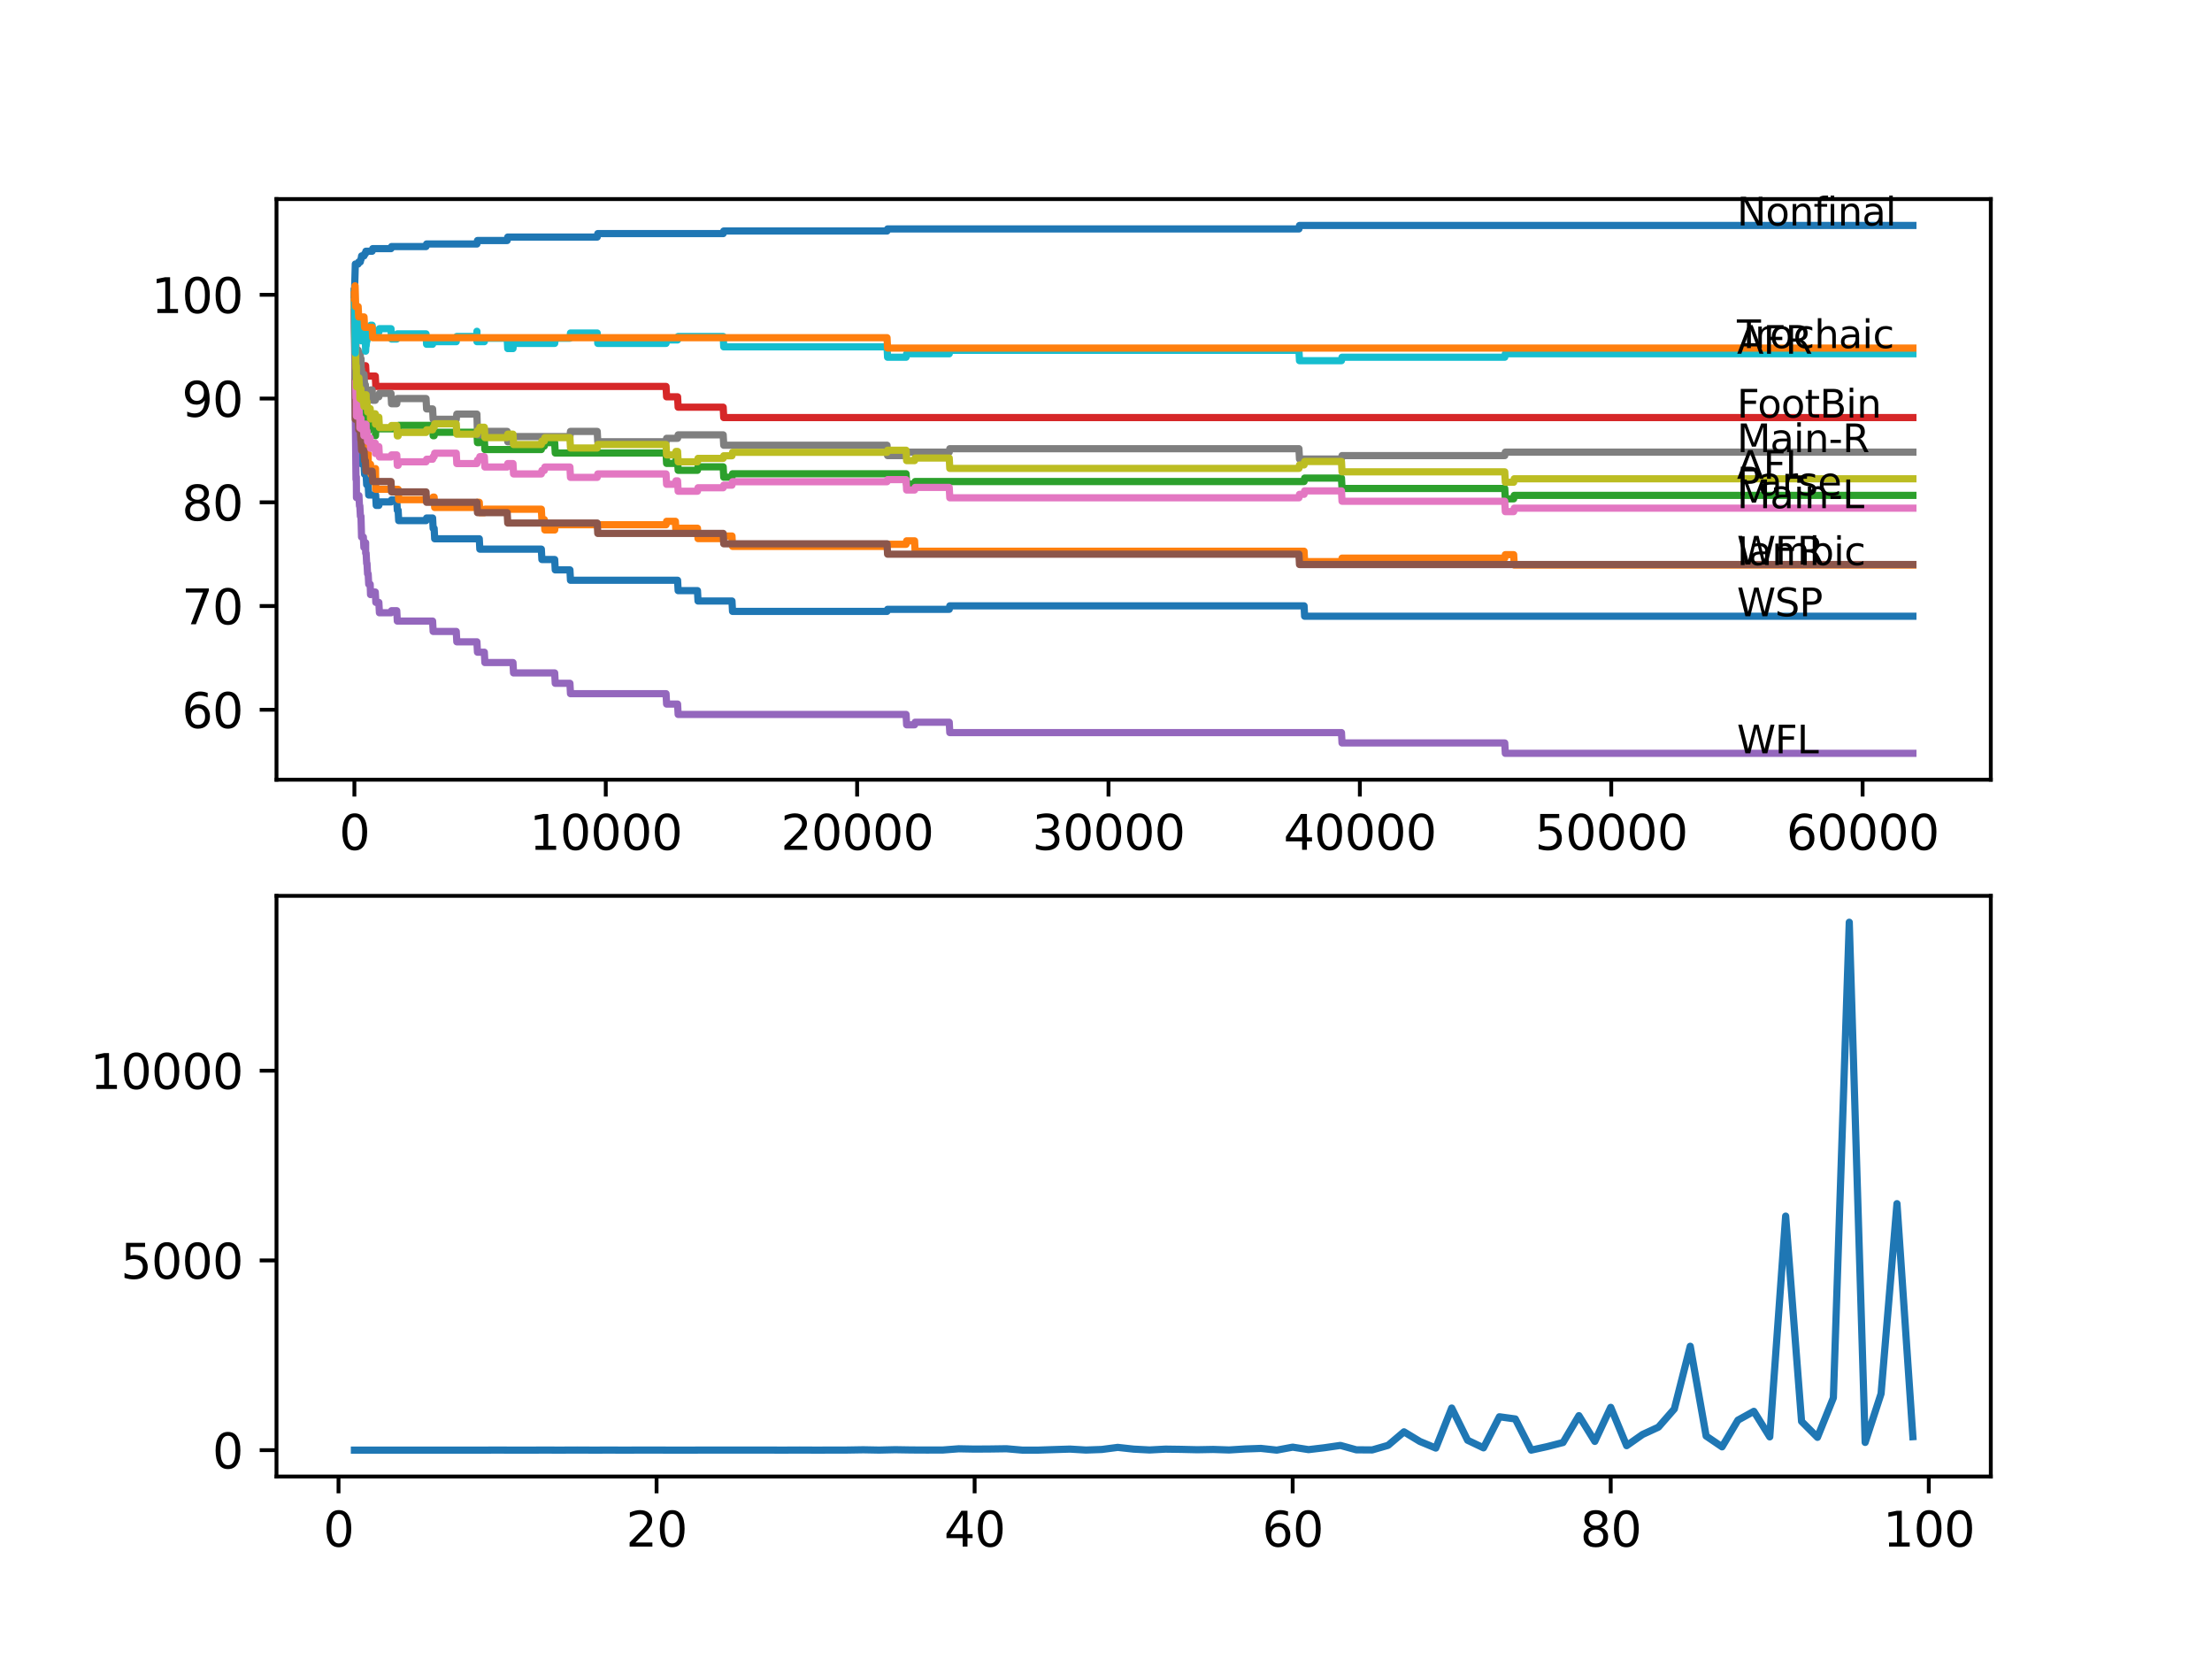 <?xml version="1.0" encoding="utf-8" standalone="no"?>
<!DOCTYPE svg PUBLIC "-//W3C//DTD SVG 1.1//EN"
  "http://www.w3.org/Graphics/SVG/1.1/DTD/svg11.dtd">
<svg xmlns:xlink="http://www.w3.org/1999/xlink" width="460.8pt" height="345.6pt" viewBox="0 0 460.8 345.6" xmlns="http://www.w3.org/2000/svg" version="1.1">
 <defs>
  <style type="text/css">*{stroke-linejoin: round; stroke-linecap: butt}</style>
 </defs>
 <g id="figure_1">
  <g id="patch_1">
   <path d="M 0 345.6 
L 460.8 345.6 
L 460.8 0 
L 0 0 
z
" style="fill: #ffffff"/>
  </g>
  <g id="axes_1">
   <g id="patch_2">
    <path d="M 57.6 162.432 
L 414.72 162.432 
L 414.72 41.472 
L 57.6 41.472 
z
" style="fill: #ffffff"/>
   </g>
   <g id="matplotlib.axis_1">
    <g id="xtick_1">
     <g id="line2d_1">
      <defs>
       <path id="m0e7d7bd97a" d="M 0 0 
L 0 3.5 
" style="stroke: #000000; stroke-width: 0.8"/>
      </defs>
      <g>
       <use xlink:href="#m0e7d7bd97a" x="73.827" y="162.432" style="stroke: #000000; stroke-width: 0.8"/>
      </g>
     </g>
     <g id="text_1">
      <!-- 0 -->
      <g transform="translate(70.646 177.03)scale(0.1 -0.1)">
       <defs>
        <path id="DejaVuSans-30" d="M 2034 4250 
Q 1547 4250 1301 3770 
Q 1056 3291 1056 2328 
Q 1056 1369 1301 889 
Q 1547 409 2034 409 
Q 2525 409 2770 889 
Q 3016 1369 3016 2328 
Q 3016 3291 2770 3770 
Q 2525 4250 2034 4250 
z
M 2034 4750 
Q 2819 4750 3233 4129 
Q 3647 3509 3647 2328 
Q 3647 1150 3233 529 
Q 2819 -91 2034 -91 
Q 1250 -91 836 529 
Q 422 1150 422 2328 
Q 422 3509 836 4129 
Q 1250 4750 2034 4750 
z
" transform="scale(0.016)"/>
       </defs>
       <use xlink:href="#DejaVuSans-30"/>
      </g>
     </g>
    </g>
    <g id="xtick_2">
     <g id="line2d_2">
      <g>
       <use xlink:href="#m0e7d7bd97a" x="126.192" y="162.432" style="stroke: #000000; stroke-width: 0.8"/>
      </g>
     </g>
     <g id="text_2">
      <!-- 10000 -->
      <g transform="translate(110.286 177.03)scale(0.1 -0.1)">
       <defs>
        <path id="DejaVuSans-31" d="M 794 531 
L 1825 531 
L 1825 4091 
L 703 3866 
L 703 4441 
L 1819 4666 
L 2450 4666 
L 2450 531 
L 3481 531 
L 3481 0 
L 794 0 
L 794 531 
z
" transform="scale(0.016)"/>
       </defs>
       <use xlink:href="#DejaVuSans-31"/>
       <use xlink:href="#DejaVuSans-30" x="63.623"/>
       <use xlink:href="#DejaVuSans-30" x="127.246"/>
       <use xlink:href="#DejaVuSans-30" x="190.869"/>
       <use xlink:href="#DejaVuSans-30" x="254.492"/>
      </g>
     </g>
    </g>
    <g id="xtick_3">
     <g id="line2d_3">
      <g>
       <use xlink:href="#m0e7d7bd97a" x="178.556" y="162.432" style="stroke: #000000; stroke-width: 0.8"/>
      </g>
     </g>
     <g id="text_3">
      <!-- 20000 -->
      <g transform="translate(162.65 177.03)scale(0.1 -0.1)">
       <defs>
        <path id="DejaVuSans-32" d="M 1228 531 
L 3431 531 
L 3431 0 
L 469 0 
L 469 531 
Q 828 903 1448 1529 
Q 2069 2156 2228 2338 
Q 2531 2678 2651 2914 
Q 2772 3150 2772 3378 
Q 2772 3750 2511 3984 
Q 2250 4219 1831 4219 
Q 1534 4219 1204 4116 
Q 875 4013 500 3803 
L 500 4441 
Q 881 4594 1212 4672 
Q 1544 4750 1819 4750 
Q 2544 4750 2975 4387 
Q 3406 4025 3406 3419 
Q 3406 3131 3298 2873 
Q 3191 2616 2906 2266 
Q 2828 2175 2409 1742 
Q 1991 1309 1228 531 
z
" transform="scale(0.016)"/>
       </defs>
       <use xlink:href="#DejaVuSans-32"/>
       <use xlink:href="#DejaVuSans-30" x="63.623"/>
       <use xlink:href="#DejaVuSans-30" x="127.246"/>
       <use xlink:href="#DejaVuSans-30" x="190.869"/>
       <use xlink:href="#DejaVuSans-30" x="254.492"/>
      </g>
     </g>
    </g>
    <g id="xtick_4">
     <g id="line2d_4">
      <g>
       <use xlink:href="#m0e7d7bd97a" x="230.921" y="162.432" style="stroke: #000000; stroke-width: 0.8"/>
      </g>
     </g>
     <g id="text_4">
      <!-- 30000 -->
      <g transform="translate(215.015 177.03)scale(0.1 -0.1)">
       <defs>
        <path id="DejaVuSans-33" d="M 2597 2516 
Q 3050 2419 3304 2112 
Q 3559 1806 3559 1356 
Q 3559 666 3084 287 
Q 2609 -91 1734 -91 
Q 1441 -91 1130 -33 
Q 819 25 488 141 
L 488 750 
Q 750 597 1062 519 
Q 1375 441 1716 441 
Q 2309 441 2620 675 
Q 2931 909 2931 1356 
Q 2931 1769 2642 2001 
Q 2353 2234 1838 2234 
L 1294 2234 
L 1294 2753 
L 1863 2753 
Q 2328 2753 2575 2939 
Q 2822 3125 2822 3475 
Q 2822 3834 2567 4026 
Q 2313 4219 1838 4219 
Q 1578 4219 1281 4162 
Q 984 4106 628 3988 
L 628 4550 
Q 988 4650 1302 4700 
Q 1616 4750 1894 4750 
Q 2613 4750 3031 4423 
Q 3450 4097 3450 3541 
Q 3450 3153 3228 2886 
Q 3006 2619 2597 2516 
z
" transform="scale(0.016)"/>
       </defs>
       <use xlink:href="#DejaVuSans-33"/>
       <use xlink:href="#DejaVuSans-30" x="63.623"/>
       <use xlink:href="#DejaVuSans-30" x="127.246"/>
       <use xlink:href="#DejaVuSans-30" x="190.869"/>
       <use xlink:href="#DejaVuSans-30" x="254.492"/>
      </g>
     </g>
    </g>
    <g id="xtick_5">
     <g id="line2d_5">
      <g>
       <use xlink:href="#m0e7d7bd97a" x="283.285" y="162.432" style="stroke: #000000; stroke-width: 0.8"/>
      </g>
     </g>
     <g id="text_5">
      <!-- 40000 -->
      <g transform="translate(267.379 177.03)scale(0.1 -0.1)">
       <defs>
        <path id="DejaVuSans-34" d="M 2419 4116 
L 825 1625 
L 2419 1625 
L 2419 4116 
z
M 2253 4666 
L 3047 4666 
L 3047 1625 
L 3713 1625 
L 3713 1100 
L 3047 1100 
L 3047 0 
L 2419 0 
L 2419 1100 
L 313 1100 
L 313 1709 
L 2253 4666 
z
" transform="scale(0.016)"/>
       </defs>
       <use xlink:href="#DejaVuSans-34"/>
       <use xlink:href="#DejaVuSans-30" x="63.623"/>
       <use xlink:href="#DejaVuSans-30" x="127.246"/>
       <use xlink:href="#DejaVuSans-30" x="190.869"/>
       <use xlink:href="#DejaVuSans-30" x="254.492"/>
      </g>
     </g>
    </g>
    <g id="xtick_6">
     <g id="line2d_6">
      <g>
       <use xlink:href="#m0e7d7bd97a" x="335.65" y="162.432" style="stroke: #000000; stroke-width: 0.8"/>
      </g>
     </g>
     <g id="text_6">
      <!-- 50000 -->
      <g transform="translate(319.744 177.03)scale(0.1 -0.1)">
       <defs>
        <path id="DejaVuSans-35" d="M 691 4666 
L 3169 4666 
L 3169 4134 
L 1269 4134 
L 1269 2991 
Q 1406 3038 1543 3061 
Q 1681 3084 1819 3084 
Q 2600 3084 3056 2656 
Q 3513 2228 3513 1497 
Q 3513 744 3044 326 
Q 2575 -91 1722 -91 
Q 1428 -91 1123 -41 
Q 819 9 494 109 
L 494 744 
Q 775 591 1075 516 
Q 1375 441 1709 441 
Q 2250 441 2565 725 
Q 2881 1009 2881 1497 
Q 2881 1984 2565 2268 
Q 2250 2553 1709 2553 
Q 1456 2553 1204 2497 
Q 953 2441 691 2322 
L 691 4666 
z
" transform="scale(0.016)"/>
       </defs>
       <use xlink:href="#DejaVuSans-35"/>
       <use xlink:href="#DejaVuSans-30" x="63.623"/>
       <use xlink:href="#DejaVuSans-30" x="127.246"/>
       <use xlink:href="#DejaVuSans-30" x="190.869"/>
       <use xlink:href="#DejaVuSans-30" x="254.492"/>
      </g>
     </g>
    </g>
    <g id="xtick_7">
     <g id="line2d_7">
      <g>
       <use xlink:href="#m0e7d7bd97a" x="388.014" y="162.432" style="stroke: #000000; stroke-width: 0.8"/>
      </g>
     </g>
     <g id="text_7">
      <!-- 60000 -->
      <g transform="translate(372.108 177.03)scale(0.1 -0.1)">
       <defs>
        <path id="DejaVuSans-36" d="M 2113 2584 
Q 1688 2584 1439 2293 
Q 1191 2003 1191 1497 
Q 1191 994 1439 701 
Q 1688 409 2113 409 
Q 2538 409 2786 701 
Q 3034 994 3034 1497 
Q 3034 2003 2786 2293 
Q 2538 2584 2113 2584 
z
M 3366 4563 
L 3366 3988 
Q 3128 4100 2886 4159 
Q 2644 4219 2406 4219 
Q 1781 4219 1451 3797 
Q 1122 3375 1075 2522 
Q 1259 2794 1537 2939 
Q 1816 3084 2150 3084 
Q 2853 3084 3261 2657 
Q 3669 2231 3669 1497 
Q 3669 778 3244 343 
Q 2819 -91 2113 -91 
Q 1303 -91 875 529 
Q 447 1150 447 2328 
Q 447 3434 972 4092 
Q 1497 4750 2381 4750 
Q 2619 4750 2861 4703 
Q 3103 4656 3366 4563 
z
" transform="scale(0.016)"/>
       </defs>
       <use xlink:href="#DejaVuSans-36"/>
       <use xlink:href="#DejaVuSans-30" x="63.623"/>
       <use xlink:href="#DejaVuSans-30" x="127.246"/>
       <use xlink:href="#DejaVuSans-30" x="190.869"/>
       <use xlink:href="#DejaVuSans-30" x="254.492"/>
      </g>
     </g>
    </g>
   </g>
   <g id="matplotlib.axis_2">
    <g id="ytick_1">
     <g id="line2d_8">
      <defs>
       <path id="mb453f4a648" d="M 0 0 
L -3.5 0 
" style="stroke: #000000; stroke-width: 0.8"/>
      </defs>
      <g>
       <use xlink:href="#mb453f4a648" x="57.6" y="147.857" style="stroke: #000000; stroke-width: 0.8"/>
      </g>
     </g>
     <g id="text_8">
      <!-- 60 -->
      <g transform="translate(37.875 151.656)scale(0.1 -0.1)">
       <use xlink:href="#DejaVuSans-36"/>
       <use xlink:href="#DejaVuSans-30" x="63.623"/>
      </g>
     </g>
    </g>
    <g id="ytick_2">
     <g id="line2d_9">
      <g>
       <use xlink:href="#mb453f4a648" x="57.6" y="126.246" style="stroke: #000000; stroke-width: 0.8"/>
      </g>
     </g>
     <g id="text_9">
      <!-- 70 -->
      <g transform="translate(37.875 130.046)scale(0.1 -0.1)">
       <defs>
        <path id="DejaVuSans-37" d="M 525 4666 
L 3525 4666 
L 3525 4397 
L 1831 0 
L 1172 0 
L 2766 4134 
L 525 4134 
L 525 4666 
z
" transform="scale(0.016)"/>
       </defs>
       <use xlink:href="#DejaVuSans-37"/>
       <use xlink:href="#DejaVuSans-30" x="63.623"/>
      </g>
     </g>
    </g>
    <g id="ytick_3">
     <g id="line2d_10">
      <g>
       <use xlink:href="#mb453f4a648" x="57.6" y="104.635" style="stroke: #000000; stroke-width: 0.8"/>
      </g>
     </g>
     <g id="text_10">
      <!-- 80 -->
      <g transform="translate(37.875 108.435)scale(0.1 -0.1)">
       <defs>
        <path id="DejaVuSans-38" d="M 2034 2216 
Q 1584 2216 1326 1975 
Q 1069 1734 1069 1313 
Q 1069 891 1326 650 
Q 1584 409 2034 409 
Q 2484 409 2743 651 
Q 3003 894 3003 1313 
Q 3003 1734 2745 1975 
Q 2488 2216 2034 2216 
z
M 1403 2484 
Q 997 2584 770 2862 
Q 544 3141 544 3541 
Q 544 4100 942 4425 
Q 1341 4750 2034 4750 
Q 2731 4750 3128 4425 
Q 3525 4100 3525 3541 
Q 3525 3141 3298 2862 
Q 3072 2584 2669 2484 
Q 3125 2378 3379 2068 
Q 3634 1759 3634 1313 
Q 3634 634 3220 271 
Q 2806 -91 2034 -91 
Q 1263 -91 848 271 
Q 434 634 434 1313 
Q 434 1759 690 2068 
Q 947 2378 1403 2484 
z
M 1172 3481 
Q 1172 3119 1398 2916 
Q 1625 2713 2034 2713 
Q 2441 2713 2670 2916 
Q 2900 3119 2900 3481 
Q 2900 3844 2670 4047 
Q 2441 4250 2034 4250 
Q 1625 4250 1398 4047 
Q 1172 3844 1172 3481 
z
" transform="scale(0.016)"/>
       </defs>
       <use xlink:href="#DejaVuSans-38"/>
       <use xlink:href="#DejaVuSans-30" x="63.623"/>
      </g>
     </g>
    </g>
    <g id="ytick_4">
     <g id="line2d_11">
      <g>
       <use xlink:href="#mb453f4a648" x="57.6" y="83.024" style="stroke: #000000; stroke-width: 0.8"/>
      </g>
     </g>
     <g id="text_11">
      <!-- 90 -->
      <g transform="translate(37.875 86.824)scale(0.1 -0.1)">
       <defs>
        <path id="DejaVuSans-39" d="M 703 97 
L 703 672 
Q 941 559 1184 500 
Q 1428 441 1663 441 
Q 2288 441 2617 861 
Q 2947 1281 2994 2138 
Q 2813 1869 2534 1725 
Q 2256 1581 1919 1581 
Q 1219 1581 811 2004 
Q 403 2428 403 3163 
Q 403 3881 828 4315 
Q 1253 4750 1959 4750 
Q 2769 4750 3195 4129 
Q 3622 3509 3622 2328 
Q 3622 1225 3098 567 
Q 2575 -91 1691 -91 
Q 1453 -91 1209 -44 
Q 966 3 703 97 
z
M 1959 2075 
Q 2384 2075 2632 2365 
Q 2881 2656 2881 3163 
Q 2881 3666 2632 3958 
Q 2384 4250 1959 4250 
Q 1534 4250 1286 3958 
Q 1038 3666 1038 3163 
Q 1038 2656 1286 2365 
Q 1534 2075 1959 2075 
z
" transform="scale(0.016)"/>
       </defs>
       <use xlink:href="#DejaVuSans-39"/>
       <use xlink:href="#DejaVuSans-30" x="63.623"/>
      </g>
     </g>
    </g>
    <g id="ytick_5">
     <g id="line2d_12">
      <g>
       <use xlink:href="#mb453f4a648" x="57.6" y="61.413" style="stroke: #000000; stroke-width: 0.8"/>
      </g>
     </g>
     <g id="text_12">
      <!-- 100 -->
      <g transform="translate(31.512 65.213)scale(0.1 -0.1)">
       <use xlink:href="#DejaVuSans-31"/>
       <use xlink:href="#DejaVuSans-30" x="63.623"/>
       <use xlink:href="#DejaVuSans-30" x="127.246"/>
      </g>
     </g>
    </g>
   </g>
   <g id="line2d_13">
    <path d="M 73.833 60.693 
L 73.974 77.442 
L 73.979 77.009 
L 73.99 77.009 
L 74.105 80.611 
L 74.136 80.611 
L 74.267 89.256 
L 74.77 89.256 
L 74.885 88.535 
L 74.964 88.535 
L 75.053 92.857 
L 75.079 92.317 
L 75.215 92.317 
L 75.336 96.639 
L 75.833 96.639 
L 75.948 98.8 
L 76.268 98.8 
L 76.383 100.961 
L 76.697 100.961 
L 76.812 103.123 
L 78.258 103.123 
L 78.373 105.284 
L 78.923 105.284 
L 79.038 104.563 
L 81.452 104.563 
L 81.567 104.131 
L 82.651 104.131 
L 82.766 106.292 
L 82.939 106.292 
L 83.054 108.453 
L 88.751 108.453 
L 88.867 107.913 
L 90.118 107.913 
L 90.233 110.074 
L 90.438 110.074 
L 90.553 112.235 
L 99.842 112.235 
L 99.957 114.396 
L 112.771 114.396 
L 112.886 116.557 
L 115.552 116.557 
L 115.667 118.718 
L 118.725 118.718 
L 118.84 120.88 
L 141.153 120.88 
L 141.268 123.041 
L 145.295 123.041 
L 145.41 125.202 
L 152.484 125.202 
L 152.599 127.363 
L 184.783 127.363 
L 184.898 126.931 
L 197.743 126.931 
L 197.858 126.21 
L 271.661 126.21 
L 271.776 128.371 
L 398.487 128.371 
L 398.487 128.371 
" clip-path="url(#pd92c679244)" style="fill: none; stroke: #1f77b4; stroke-width: 1.5; stroke-linecap: square"/>
   </g>
   <g id="line2d_14">
    <path d="M 73.833 61.413 
L 73.838 61.413 
L 73.985 76.145 
L 74 76.145 
L 74.037 74.884 
L 74.058 79.206 
L 74.079 79.206 
L 74.084 79.206 
L 74.147 83.529 
L 74.199 82.808 
L 74.21 82.808 
L 74.325 86.41 
L 74.461 86.41 
L 74.576 88.571 
L 74.608 88.571 
L 74.723 88.139 
L 74.964 88.139 
L 74.969 87.419 
L 74.98 91.741 
L 75.048 91.741 
L 75.309 91.741 
L 75.425 90.66 
L 75.833 90.66 
L 75.859 90.228 
L 75.864 92.389 
L 75.922 92.389 
L 76.001 92.389 
L 76.116 94.55 
L 76.168 94.55 
L 76.283 93.47 
L 76.294 93.47 
L 76.409 95.631 
L 76.697 95.631 
L 76.702 94.55 
L 76.708 96.711 
L 76.802 96.711 
L 77.189 96.711 
L 77.304 98.872 
L 77.524 98.872 
L 77.64 98.332 
L 78.179 98.332 
L 78.226 97.612 
L 78.263 101.934 
L 82.939 101.934 
L 83.054 104.095 
L 90.118 104.095 
L 90.233 103.555 
L 90.438 103.555 
L 90.553 105.716 
L 99.35 105.716 
L 99.465 104.635 
L 99.842 104.635 
L 99.957 106.796 
L 100.895 106.796 
L 101.01 106.076 
L 112.771 106.076 
L 112.886 108.237 
L 113.389 108.237 
L 113.504 110.398 
L 115.552 110.398 
L 115.667 109.318 
L 138.749 109.318 
L 138.864 108.597 
L 140.697 108.597 
L 140.812 110.758 
L 141.153 110.758 
L 141.268 110.038 
L 145.295 110.038 
L 145.41 112.199 
L 150.651 112.199 
L 150.767 111.659 
L 152.484 111.659 
L 152.599 113.82 
L 184.783 113.82 
L 184.898 113.388 
L 188.752 113.388 
L 188.867 112.667 
L 190.522 112.667 
L 190.637 114.829 
L 271.661 114.829 
L 271.776 116.99 
L 279.452 116.99 
L 279.568 116.269 
L 313.468 116.269 
L 313.584 115.549 
L 315.327 115.549 
L 315.442 117.71 
L 398.487 117.71 
L 398.487 117.71 
" clip-path="url(#pd92c679244)" style="fill: none; stroke: #ff7f0e; stroke-width: 1.5; stroke-linecap: square"/>
   </g>
   <g id="line2d_15">
    <path d="M 73.833 61.413 
L 73.979 79.243 
L 73.985 78.522 
L 73.99 78.522 
L 74.084 83.745 
L 74.11 83.205 
L 74.136 83.205 
L 74.147 82.484 
L 74.152 84.645 
L 74.236 84.105 
L 74.252 84.105 
L 74.273 86.266 
L 74.362 85.546 
L 74.461 85.546 
L 74.576 84.825 
L 74.964 84.825 
L 74.969 86.986 
L 75.074 85.546 
L 75.309 85.546 
L 75.425 87.707 
L 75.859 87.707 
L 75.974 86.986 
L 76.001 86.986 
L 76.116 86.266 
L 76.168 86.266 
L 76.283 88.427 
L 76.294 88.427 
L 76.409 87.707 
L 76.697 87.707 
L 76.702 89.868 
L 76.807 89.148 
L 77.189 89.148 
L 77.304 88.607 
L 78.179 88.607 
L 78.226 90.768 
L 78.289 89.328 
L 82.939 89.328 
L 83.054 88.607 
L 90.118 88.607 
L 90.233 90.768 
L 90.438 90.768 
L 90.553 90.048 
L 99.35 90.048 
L 99.465 92.209 
L 99.842 92.209 
L 99.957 91.489 
L 100.895 91.489 
L 101.01 93.65 
L 112.771 93.65 
L 112.886 92.929 
L 113.389 92.929 
L 113.504 92.209 
L 115.552 92.209 
L 115.667 94.37 
L 138.749 94.37 
L 138.864 96.531 
L 140.697 96.531 
L 140.812 95.811 
L 141.153 95.811 
L 141.268 97.972 
L 145.295 97.972 
L 145.41 97.252 
L 150.651 97.252 
L 150.767 99.413 
L 152.484 99.413 
L 152.599 98.692 
L 188.752 98.692 
L 188.867 100.853 
L 190.522 100.853 
L 190.637 100.313 
L 271.661 100.313 
L 271.776 99.593 
L 279.452 99.593 
L 279.568 101.754 
L 313.468 101.754 
L 313.584 103.915 
L 315.327 103.915 
L 315.442 103.195 
L 398.487 103.195 
L 398.487 103.195 
" clip-path="url(#pd92c679244)" style="fill: none; stroke: #2ca02c; stroke-width: 1.5; stroke-linecap: square"/>
   </g>
   <g id="line2d_16">
    <path d="M 73.833 61.413 
L 73.958 68.617 
L 73.969 68.617 
L 74.037 72.939 
L 74.084 72.399 
L 74.147 71.859 
L 74.152 74.02 
L 74.178 74.02 
L 74.964 74.02 
L 75.079 76.181 
L 76.168 76.181 
L 76.283 78.342 
L 78.179 78.342 
L 78.294 80.503 
L 138.749 80.503 
L 138.864 82.664 
L 141.153 82.664 
L 141.268 84.825 
L 150.651 84.825 
L 150.767 86.986 
L 398.487 86.986 
L 398.487 86.986 
" clip-path="url(#pd92c679244)" style="fill: none; stroke: #d62728; stroke-width: 1.5; stroke-linecap: square"/>
   </g>
   <g id="line2d_17">
    <path d="M 73.833 63.575 
L 74 86.914 
L 74.021 86.914 
L 74.163 99.881 
L 74.21 99.881 
L 74.236 99.341 
L 74.257 103.663 
L 74.283 103.663 
L 74.608 103.663 
L 74.723 103.231 
L 74.77 103.231 
L 74.885 105.392 
L 74.964 105.392 
L 75.079 107.553 
L 75.199 107.553 
L 75.32 111.875 
L 75.692 111.875 
L 75.807 114.036 
L 75.833 114.036 
L 75.948 113.604 
L 76.111 113.604 
L 76.168 113.064 
L 76.173 115.225 
L 76.205 115.225 
L 76.268 115.225 
L 76.383 117.386 
L 76.456 117.386 
L 76.571 119.547 
L 76.697 119.547 
L 76.812 121.708 
L 77.116 121.708 
L 77.189 123.869 
L 77.226 123.329 
L 78.179 123.329 
L 78.294 125.49 
L 78.923 125.49 
L 79.038 127.651 
L 81.452 127.651 
L 81.567 127.219 
L 82.651 127.219 
L 82.766 129.38 
L 90.118 129.38 
L 90.233 131.541 
L 95.046 131.541 
L 95.161 133.702 
L 99.35 133.702 
L 99.465 135.863 
L 100.895 135.863 
L 101.01 138.024 
L 106.864 138.024 
L 106.979 140.185 
L 115.552 140.185 
L 115.667 142.346 
L 118.725 142.346 
L 118.84 144.508 
L 138.749 144.508 
L 138.864 146.669 
L 141.153 146.669 
L 141.268 148.83 
L 188.752 148.83 
L 188.867 150.991 
L 190.522 150.991 
L 190.637 150.451 
L 197.743 150.451 
L 197.858 152.612 
L 279.452 152.612 
L 279.568 154.773 
L 313.468 154.773 
L 313.584 156.934 
L 398.487 156.934 
L 398.487 156.934 
" clip-path="url(#pd92c679244)" style="fill: none; stroke: #9467bd; stroke-width: 1.5; stroke-linecap: square"/>
   </g>
   <g id="line2d_18">
    <path d="M 73.833 61.413 
L 74.006 87.347 
L 74.608 87.347 
L 74.723 89.508 
L 75.053 89.508 
L 75.168 91.669 
L 75.215 91.669 
L 75.33 93.83 
L 75.833 93.83 
L 75.948 95.991 
L 76.111 95.991 
L 76.226 98.152 
L 77.524 98.152 
L 77.64 100.313 
L 81.452 100.313 
L 81.567 102.474 
L 88.751 102.474 
L 88.867 104.635 
L 99.355 104.635 
L 99.47 106.796 
L 105.655 106.796 
L 105.77 108.958 
L 124.412 108.958 
L 124.527 111.119 
L 150.651 111.119 
L 150.767 113.28 
L 184.783 113.28 
L 184.898 115.441 
L 270.592 115.441 
L 270.707 117.602 
L 398.487 117.602 
L 398.487 117.602 
" clip-path="url(#pd92c679244)" style="fill: none; stroke: #8c564b; stroke-width: 1.5; stroke-linecap: square"/>
   </g>
   <g id="line2d_19">
    <path d="M 73.833 63.575 
L 73.854 62.17 
L 73.88 67.933 
L 73.896 66.96 
L 74.026 76.793 
L 74.032 76.793 
L 74.157 82.916 
L 74.21 82.916 
L 74.236 82.376 
L 74.257 86.698 
L 74.288 85.978 
L 74.461 85.978 
L 74.576 85.258 
L 74.608 85.258 
L 74.723 84.825 
L 74.77 84.825 
L 74.885 86.986 
L 74.964 86.986 
L 74.969 89.148 
L 75.074 87.167 
L 75.199 87.167 
L 75.215 89.328 
L 75.309 88.607 
L 75.692 88.607 
L 75.807 90.768 
L 75.833 90.768 
L 75.953 89.616 
L 76.001 89.616 
L 76.116 88.355 
L 76.268 88.355 
L 76.294 90.516 
L 76.378 89.796 
L 76.456 89.796 
L 76.571 91.957 
L 76.702 91.957 
L 76.818 91.237 
L 77.116 91.237 
L 77.189 93.398 
L 77.226 92.857 
L 77.524 92.857 
L 77.64 92.317 
L 78.179 92.317 
L 78.226 94.478 
L 78.289 93.037 
L 78.923 93.037 
L 79.038 95.199 
L 81.452 95.199 
L 81.567 94.766 
L 82.651 94.766 
L 82.766 96.927 
L 82.939 96.927 
L 83.054 96.207 
L 88.751 96.207 
L 88.867 95.667 
L 90.118 95.667 
L 90.233 95.127 
L 90.438 95.127 
L 90.553 94.406 
L 95.046 94.406 
L 95.161 96.567 
L 99.355 96.567 
L 99.47 95.847 
L 99.842 95.847 
L 99.957 95.127 
L 100.895 95.127 
L 101.01 97.288 
L 105.655 97.288 
L 105.77 96.567 
L 106.864 96.567 
L 106.979 98.728 
L 112.771 98.728 
L 112.886 98.008 
L 113.389 98.008 
L 113.504 97.288 
L 118.725 97.288 
L 118.84 99.449 
L 124.412 99.449 
L 124.527 98.728 
L 138.749 98.728 
L 138.864 100.889 
L 140.697 100.889 
L 140.812 100.169 
L 141.153 100.169 
L 141.268 102.33 
L 145.295 102.33 
L 145.41 101.61 
L 150.651 101.61 
L 150.767 101.07 
L 152.484 101.07 
L 152.599 100.349 
L 184.783 100.349 
L 184.898 99.917 
L 188.752 99.917 
L 188.867 102.078 
L 190.522 102.078 
L 190.637 101.538 
L 197.743 101.538 
L 197.858 103.699 
L 270.592 103.699 
L 270.707 102.979 
L 271.661 102.979 
L 271.776 102.258 
L 279.452 102.258 
L 279.568 104.419 
L 313.468 104.419 
L 313.584 106.58 
L 315.327 106.58 
L 315.442 105.86 
L 398.487 105.86 
L 398.487 105.86 
" clip-path="url(#pd92c679244)" style="fill: none; stroke: #e377c2; stroke-width: 1.5; stroke-linecap: square"/>
   </g>
   <g id="line2d_20">
    <path d="M 73.833 60.693 
L 73.979 75.821 
L 74 74.38 
L 74.016 78.702 
L 74.089 75.461 
L 74.147 75.461 
L 74.273 72.939 
L 74.608 72.939 
L 74.723 75.1 
L 74.77 75.1 
L 74.885 74.38 
L 74.964 74.38 
L 75.053 73.66 
L 75.058 75.821 
L 75.063 75.821 
L 75.199 75.821 
L 75.215 74.74 
L 75.22 76.901 
L 75.304 76.901 
L 75.309 76.901 
L 75.425 79.062 
L 75.692 79.062 
L 75.807 77.982 
L 75.833 77.982 
L 75.948 80.143 
L 76.111 80.143 
L 76.231 84.465 
L 76.268 84.465 
L 76.383 83.385 
L 76.456 83.385 
L 76.571 82.304 
L 77.116 82.304 
L 77.231 81.224 
L 77.524 81.224 
L 77.64 83.385 
L 78.179 83.385 
L 78.294 82.664 
L 78.923 82.664 
L 79.038 81.944 
L 81.452 81.944 
L 81.567 84.105 
L 82.651 84.105 
L 82.766 83.024 
L 88.751 83.024 
L 88.867 85.186 
L 90.118 85.186 
L 90.233 87.347 
L 95.046 87.347 
L 95.161 86.266 
L 99.35 86.266 
L 99.47 90.588 
L 100.895 90.588 
L 101.01 89.868 
L 105.655 89.868 
L 105.77 92.029 
L 106.864 92.029 
L 106.979 90.948 
L 118.725 90.948 
L 118.84 89.868 
L 124.412 89.868 
L 124.527 92.029 
L 138.749 92.029 
L 138.864 91.309 
L 141.153 91.309 
L 141.268 90.588 
L 150.651 90.588 
L 150.767 92.749 
L 184.783 92.749 
L 184.898 94.91 
L 188.752 94.91 
L 188.867 94.19 
L 197.743 94.19 
L 197.858 93.47 
L 270.592 93.47 
L 270.707 95.631 
L 279.452 95.631 
L 279.568 94.91 
L 313.468 94.91 
L 313.584 94.19 
L 398.487 94.19 
L 398.487 94.19 
" clip-path="url(#pd92c679244)" style="fill: none; stroke: #7f7f7f; stroke-width: 1.5; stroke-linecap: square"/>
   </g>
   <g id="line2d_21">
    <path d="M 73.833 63.575 
L 73.854 61.45 
L 73.901 65.88 
L 73.906 65.88 
L 73.99 70.85 
L 74.026 70.67 
L 74.032 70.67 
L 74.157 76.793 
L 74.21 76.793 
L 74.236 76.253 
L 74.257 80.575 
L 74.288 79.855 
L 74.461 79.855 
L 74.576 79.134 
L 74.608 79.134 
L 74.723 78.702 
L 74.77 78.702 
L 74.885 80.863 
L 74.964 80.863 
L 74.969 83.024 
L 75.074 81.043 
L 75.199 81.043 
L 75.215 83.205 
L 75.309 82.484 
L 75.692 82.484 
L 75.807 84.645 
L 75.833 84.645 
L 75.953 83.493 
L 76.001 83.493 
L 76.116 82.232 
L 76.268 82.232 
L 76.294 84.393 
L 76.378 83.673 
L 76.456 83.673 
L 76.571 85.834 
L 76.702 85.834 
L 76.818 85.113 
L 77.116 85.113 
L 77.189 87.275 
L 77.226 86.734 
L 77.524 86.734 
L 77.64 86.194 
L 78.179 86.194 
L 78.226 88.355 
L 78.289 86.914 
L 78.923 86.914 
L 79.038 89.075 
L 81.452 89.075 
L 81.567 88.643 
L 82.651 88.643 
L 82.766 90.804 
L 82.939 90.804 
L 83.054 90.084 
L 88.751 90.084 
L 88.867 89.544 
L 90.118 89.544 
L 90.233 89.003 
L 90.438 89.003 
L 90.553 88.283 
L 95.046 88.283 
L 95.161 90.444 
L 99.355 90.444 
L 99.47 89.724 
L 99.842 89.724 
L 99.957 89.003 
L 100.895 89.003 
L 101.01 91.165 
L 105.655 91.165 
L 105.77 90.444 
L 106.864 90.444 
L 106.979 92.605 
L 112.771 92.605 
L 112.886 91.885 
L 113.389 91.885 
L 113.504 91.165 
L 118.725 91.165 
L 118.84 93.326 
L 124.412 93.326 
L 124.527 92.605 
L 138.749 92.605 
L 138.864 94.766 
L 140.697 94.766 
L 140.812 94.046 
L 141.153 94.046 
L 141.268 96.207 
L 145.295 96.207 
L 145.41 95.487 
L 150.651 95.487 
L 150.767 94.946 
L 152.484 94.946 
L 152.599 94.226 
L 184.783 94.226 
L 184.898 93.794 
L 188.752 93.794 
L 188.867 95.955 
L 190.522 95.955 
L 190.637 95.415 
L 197.743 95.415 
L 197.858 97.576 
L 270.592 97.576 
L 270.707 96.855 
L 271.661 96.855 
L 271.776 96.135 
L 279.452 96.135 
L 279.568 98.296 
L 313.468 98.296 
L 313.584 100.457 
L 315.327 100.457 
L 315.442 99.737 
L 398.487 99.737 
L 398.487 99.737 
" clip-path="url(#pd92c679244)" style="fill: none; stroke: #bcbd22; stroke-width: 1.5; stroke-linecap: square"/>
   </g>
   <g id="line2d_22">
    <path d="M 73.833 60.693 
L 73.838 60.261 
L 73.89 62.53 
L 74.021 73.516 
L 74.152 68.833 
L 74.236 68.833 
L 74.351 67.032 
L 74.608 67.032 
L 74.723 69.193 
L 74.77 69.193 
L 74.885 68.473 
L 74.964 68.473 
L 75.053 67.753 
L 75.058 69.914 
L 75.063 69.914 
L 75.199 69.914 
L 75.215 68.833 
L 75.22 70.994 
L 75.304 70.994 
L 75.309 70.994 
L 75.425 69.914 
L 75.692 69.914 
L 75.807 68.833 
L 75.833 68.833 
L 75.948 70.994 
L 76.111 70.994 
L 76.168 73.155 
L 76.221 72.075 
L 76.268 72.075 
L 76.383 70.994 
L 76.456 70.994 
L 76.571 69.914 
L 76.697 69.914 
L 76.812 68.833 
L 77.116 68.833 
L 77.231 67.753 
L 77.524 67.753 
L 77.64 69.914 
L 78.179 69.914 
L 78.294 69.193 
L 78.923 69.193 
L 79.038 68.473 
L 81.452 68.473 
L 81.567 70.634 
L 82.651 70.634 
L 82.766 69.554 
L 88.751 69.554 
L 88.867 71.715 
L 90.118 71.715 
L 90.233 71.174 
L 95.046 71.174 
L 95.161 70.094 
L 99.35 70.094 
L 99.355 69.013 
L 99.36 71.174 
L 99.455 71.174 
L 100.895 71.174 
L 101.01 70.454 
L 105.655 70.454 
L 105.77 72.615 
L 106.864 72.615 
L 106.979 71.535 
L 115.552 71.535 
L 115.667 70.454 
L 118.725 70.454 
L 118.84 69.374 
L 124.412 69.374 
L 124.527 71.535 
L 138.749 71.535 
L 138.864 70.814 
L 141.153 70.814 
L 141.268 70.094 
L 150.651 70.094 
L 150.767 72.255 
L 184.783 72.255 
L 184.898 74.416 
L 188.752 74.416 
L 188.867 73.696 
L 197.743 73.696 
L 197.858 72.975 
L 270.592 72.975 
L 270.707 75.136 
L 279.452 75.136 
L 279.568 74.416 
L 313.468 74.416 
L 313.584 73.696 
L 398.487 73.696 
L 398.487 73.696 
" clip-path="url(#pd92c679244)" style="fill: none; stroke: #17becf; stroke-width: 1.5; stroke-linecap: square"/>
   </g>
   <g id="line2d_23">
    <path d="M 73.833 61.413 
L 74.021 55.002 
L 74.608 55.002 
L 74.723 54.57 
L 75.053 54.57 
L 75.168 54.03 
L 75.215 54.03 
L 75.33 53.309 
L 75.833 53.309 
L 75.948 52.877 
L 76.111 52.877 
L 76.226 52.337 
L 77.524 52.337 
L 77.64 51.797 
L 81.452 51.797 
L 81.567 51.364 
L 88.751 51.364 
L 88.867 50.824 
L 99.355 50.824 
L 99.47 50.104 
L 105.655 50.104 
L 105.77 49.383 
L 124.412 49.383 
L 124.527 48.663 
L 150.651 48.663 
L 150.767 48.123 
L 184.783 48.123 
L 184.898 47.691 
L 270.592 47.691 
L 270.707 46.97 
L 398.487 46.97 
L 398.487 46.97 
" clip-path="url(#pd92c679244)" style="fill: none; stroke: #1f77b4; stroke-width: 1.5; stroke-linecap: square"/>
   </g>
   <g id="line2d_24">
    <path d="M 73.833 61.413 
L 73.864 62.422 
L 73.964 59.541 
L 73.974 59.541 
L 74.095 63.863 
L 74.608 63.863 
L 74.723 66.024 
L 75.833 66.024 
L 75.948 68.185 
L 77.524 68.185 
L 77.64 70.346 
L 184.783 70.346 
L 184.898 72.507 
L 398.487 72.507 
L 398.487 72.507 
" clip-path="url(#pd92c679244)" style="fill: none; stroke: #ff7f0e; stroke-width: 1.5; stroke-linecap: square"/>
   </g>
   <g id="patch_3">
    <path d="M 57.6 162.432 
L 57.6 41.472 
" style="fill: none; stroke: #000000; stroke-width: 0.8; stroke-linejoin: miter; stroke-linecap: square"/>
   </g>
   <g id="patch_4">
    <path d="M 414.72 162.432 
L 414.72 41.472 
" style="fill: none; stroke: #000000; stroke-width: 0.8; stroke-linejoin: miter; stroke-linecap: square"/>
   </g>
   <g id="patch_5">
    <path d="M 57.6 162.432 
L 414.72 162.432 
" style="fill: none; stroke: #000000; stroke-width: 0.8; stroke-linejoin: miter; stroke-linecap: square"/>
   </g>
   <g id="patch_6">
    <path d="M 57.6 41.472 
L 414.72 41.472 
" style="fill: none; stroke: #000000; stroke-width: 0.8; stroke-linejoin: miter; stroke-linecap: square"/>
   </g>
   <g id="text_13">
    <!-- WSP -->
    <g transform="translate(361.832 128.371)scale(0.08 -0.08)">
     <defs>
      <path id="DejaVuSans-57" d="M 213 4666 
L 850 4666 
L 1831 722 
L 2809 4666 
L 3519 4666 
L 4500 722 
L 5478 4666 
L 6119 4666 
L 4947 0 
L 4153 0 
L 3169 4050 
L 2175 0 
L 1381 0 
L 213 4666 
z
" transform="scale(0.016)"/>
      <path id="DejaVuSans-53" d="M 3425 4513 
L 3425 3897 
Q 3066 4069 2747 4153 
Q 2428 4238 2131 4238 
Q 1616 4238 1336 4038 
Q 1056 3838 1056 3469 
Q 1056 3159 1242 3001 
Q 1428 2844 1947 2747 
L 2328 2669 
Q 3034 2534 3370 2195 
Q 3706 1856 3706 1288 
Q 3706 609 3251 259 
Q 2797 -91 1919 -91 
Q 1588 -91 1214 -16 
Q 841 59 441 206 
L 441 856 
Q 825 641 1194 531 
Q 1563 422 1919 422 
Q 2459 422 2753 634 
Q 3047 847 3047 1241 
Q 3047 1584 2836 1778 
Q 2625 1972 2144 2069 
L 1759 2144 
Q 1053 2284 737 2584 
Q 422 2884 422 3419 
Q 422 4038 858 4394 
Q 1294 4750 2059 4750 
Q 2388 4750 2728 4690 
Q 3069 4631 3425 4513 
z
" transform="scale(0.016)"/>
      <path id="DejaVuSans-50" d="M 1259 4147 
L 1259 2394 
L 2053 2394 
Q 2494 2394 2734 2622 
Q 2975 2850 2975 3272 
Q 2975 3691 2734 3919 
Q 2494 4147 2053 4147 
L 1259 4147 
z
M 628 4666 
L 2053 4666 
Q 2838 4666 3239 4311 
Q 3641 3956 3641 3272 
Q 3641 2581 3239 2228 
Q 2838 1875 2053 1875 
L 1259 1875 
L 1259 0 
L 628 0 
L 628 4666 
z
" transform="scale(0.016)"/>
     </defs>
     <use xlink:href="#DejaVuSans-57"/>
     <use xlink:href="#DejaVuSans-53" x="98.877"/>
     <use xlink:href="#DejaVuSans-50" x="162.354"/>
    </g>
   </g>
   <g id="text_14">
    <!-- Iambic -->
    <g transform="translate(361.832 117.71)scale(0.08 -0.08)">
     <defs>
      <path id="DejaVuSans-49" d="M 628 4666 
L 1259 4666 
L 1259 0 
L 628 0 
L 628 4666 
z
" transform="scale(0.016)"/>
      <path id="DejaVuSans-61" d="M 2194 1759 
Q 1497 1759 1228 1600 
Q 959 1441 959 1056 
Q 959 750 1161 570 
Q 1363 391 1709 391 
Q 2188 391 2477 730 
Q 2766 1069 2766 1631 
L 2766 1759 
L 2194 1759 
z
M 3341 1997 
L 3341 0 
L 2766 0 
L 2766 531 
Q 2569 213 2275 61 
Q 1981 -91 1556 -91 
Q 1019 -91 701 211 
Q 384 513 384 1019 
Q 384 1609 779 1909 
Q 1175 2209 1959 2209 
L 2766 2209 
L 2766 2266 
Q 2766 2663 2505 2880 
Q 2244 3097 1772 3097 
Q 1472 3097 1187 3025 
Q 903 2953 641 2809 
L 641 3341 
Q 956 3463 1253 3523 
Q 1550 3584 1831 3584 
Q 2591 3584 2966 3190 
Q 3341 2797 3341 1997 
z
" transform="scale(0.016)"/>
      <path id="DejaVuSans-6d" d="M 3328 2828 
Q 3544 3216 3844 3400 
Q 4144 3584 4550 3584 
Q 5097 3584 5394 3201 
Q 5691 2819 5691 2113 
L 5691 0 
L 5113 0 
L 5113 2094 
Q 5113 2597 4934 2840 
Q 4756 3084 4391 3084 
Q 3944 3084 3684 2787 
Q 3425 2491 3425 1978 
L 3425 0 
L 2847 0 
L 2847 2094 
Q 2847 2600 2669 2842 
Q 2491 3084 2119 3084 
Q 1678 3084 1418 2786 
Q 1159 2488 1159 1978 
L 1159 0 
L 581 0 
L 581 3500 
L 1159 3500 
L 1159 2956 
Q 1356 3278 1631 3431 
Q 1906 3584 2284 3584 
Q 2666 3584 2933 3390 
Q 3200 3197 3328 2828 
z
" transform="scale(0.016)"/>
      <path id="DejaVuSans-62" d="M 3116 1747 
Q 3116 2381 2855 2742 
Q 2594 3103 2138 3103 
Q 1681 3103 1420 2742 
Q 1159 2381 1159 1747 
Q 1159 1113 1420 752 
Q 1681 391 2138 391 
Q 2594 391 2855 752 
Q 3116 1113 3116 1747 
z
M 1159 2969 
Q 1341 3281 1617 3432 
Q 1894 3584 2278 3584 
Q 2916 3584 3314 3078 
Q 3713 2572 3713 1747 
Q 3713 922 3314 415 
Q 2916 -91 2278 -91 
Q 1894 -91 1617 61 
Q 1341 213 1159 525 
L 1159 0 
L 581 0 
L 581 4863 
L 1159 4863 
L 1159 2969 
z
" transform="scale(0.016)"/>
      <path id="DejaVuSans-69" d="M 603 3500 
L 1178 3500 
L 1178 0 
L 603 0 
L 603 3500 
z
M 603 4863 
L 1178 4863 
L 1178 4134 
L 603 4134 
L 603 4863 
z
" transform="scale(0.016)"/>
      <path id="DejaVuSans-63" d="M 3122 3366 
L 3122 2828 
Q 2878 2963 2633 3030 
Q 2388 3097 2138 3097 
Q 1578 3097 1268 2742 
Q 959 2388 959 1747 
Q 959 1106 1268 751 
Q 1578 397 2138 397 
Q 2388 397 2633 464 
Q 2878 531 3122 666 
L 3122 134 
Q 2881 22 2623 -34 
Q 2366 -91 2075 -91 
Q 1284 -91 818 406 
Q 353 903 353 1747 
Q 353 2603 823 3093 
Q 1294 3584 2113 3584 
Q 2378 3584 2631 3529 
Q 2884 3475 3122 3366 
z
" transform="scale(0.016)"/>
     </defs>
     <use xlink:href="#DejaVuSans-49"/>
     <use xlink:href="#DejaVuSans-61" x="29.492"/>
     <use xlink:href="#DejaVuSans-6d" x="90.771"/>
     <use xlink:href="#DejaVuSans-62" x="188.184"/>
     <use xlink:href="#DejaVuSans-69" x="251.66"/>
     <use xlink:href="#DejaVuSans-63" x="279.443"/>
    </g>
   </g>
   <g id="text_15">
    <!-- Parse -->
    <g transform="translate(361.832 103.195)scale(0.08 -0.08)">
     <defs>
      <path id="DejaVuSans-72" d="M 2631 2963 
Q 2534 3019 2420 3045 
Q 2306 3072 2169 3072 
Q 1681 3072 1420 2755 
Q 1159 2438 1159 1844 
L 1159 0 
L 581 0 
L 581 3500 
L 1159 3500 
L 1159 2956 
Q 1341 3275 1631 3429 
Q 1922 3584 2338 3584 
Q 2397 3584 2469 3576 
Q 2541 3569 2628 3553 
L 2631 2963 
z
" transform="scale(0.016)"/>
      <path id="DejaVuSans-73" d="M 2834 3397 
L 2834 2853 
Q 2591 2978 2328 3040 
Q 2066 3103 1784 3103 
Q 1356 3103 1142 2972 
Q 928 2841 928 2578 
Q 928 2378 1081 2264 
Q 1234 2150 1697 2047 
L 1894 2003 
Q 2506 1872 2764 1633 
Q 3022 1394 3022 966 
Q 3022 478 2636 193 
Q 2250 -91 1575 -91 
Q 1294 -91 989 -36 
Q 684 19 347 128 
L 347 722 
Q 666 556 975 473 
Q 1284 391 1588 391 
Q 1994 391 2212 530 
Q 2431 669 2431 922 
Q 2431 1156 2273 1281 
Q 2116 1406 1581 1522 
L 1381 1569 
Q 847 1681 609 1914 
Q 372 2147 372 2553 
Q 372 3047 722 3315 
Q 1072 3584 1716 3584 
Q 2034 3584 2315 3537 
Q 2597 3491 2834 3397 
z
" transform="scale(0.016)"/>
      <path id="DejaVuSans-65" d="M 3597 1894 
L 3597 1613 
L 953 1613 
Q 991 1019 1311 708 
Q 1631 397 2203 397 
Q 2534 397 2845 478 
Q 3156 559 3463 722 
L 3463 178 
Q 3153 47 2828 -22 
Q 2503 -91 2169 -91 
Q 1331 -91 842 396 
Q 353 884 353 1716 
Q 353 2575 817 3079 
Q 1281 3584 2069 3584 
Q 2775 3584 3186 3129 
Q 3597 2675 3597 1894 
z
M 3022 2063 
Q 3016 2534 2758 2815 
Q 2500 3097 2075 3097 
Q 1594 3097 1305 2825 
Q 1016 2553 972 2059 
L 3022 2063 
z
" transform="scale(0.016)"/>
     </defs>
     <use xlink:href="#DejaVuSans-50"/>
     <use xlink:href="#DejaVuSans-61" x="55.803"/>
     <use xlink:href="#DejaVuSans-72" x="117.082"/>
     <use xlink:href="#DejaVuSans-73" x="158.195"/>
     <use xlink:href="#DejaVuSans-65" x="210.295"/>
    </g>
   </g>
   <g id="text_16">
    <!-- FootBin -->
    <g transform="translate(361.832 86.986)scale(0.08 -0.08)">
     <defs>
      <path id="DejaVuSans-46" d="M 628 4666 
L 3309 4666 
L 3309 4134 
L 1259 4134 
L 1259 2759 
L 3109 2759 
L 3109 2228 
L 1259 2228 
L 1259 0 
L 628 0 
L 628 4666 
z
" transform="scale(0.016)"/>
      <path id="DejaVuSans-6f" d="M 1959 3097 
Q 1497 3097 1228 2736 
Q 959 2375 959 1747 
Q 959 1119 1226 758 
Q 1494 397 1959 397 
Q 2419 397 2687 759 
Q 2956 1122 2956 1747 
Q 2956 2369 2687 2733 
Q 2419 3097 1959 3097 
z
M 1959 3584 
Q 2709 3584 3137 3096 
Q 3566 2609 3566 1747 
Q 3566 888 3137 398 
Q 2709 -91 1959 -91 
Q 1206 -91 779 398 
Q 353 888 353 1747 
Q 353 2609 779 3096 
Q 1206 3584 1959 3584 
z
" transform="scale(0.016)"/>
      <path id="DejaVuSans-74" d="M 1172 4494 
L 1172 3500 
L 2356 3500 
L 2356 3053 
L 1172 3053 
L 1172 1153 
Q 1172 725 1289 603 
Q 1406 481 1766 481 
L 2356 481 
L 2356 0 
L 1766 0 
Q 1100 0 847 248 
Q 594 497 594 1153 
L 594 3053 
L 172 3053 
L 172 3500 
L 594 3500 
L 594 4494 
L 1172 4494 
z
" transform="scale(0.016)"/>
      <path id="DejaVuSans-42" d="M 1259 2228 
L 1259 519 
L 2272 519 
Q 2781 519 3026 730 
Q 3272 941 3272 1375 
Q 3272 1813 3026 2020 
Q 2781 2228 2272 2228 
L 1259 2228 
z
M 1259 4147 
L 1259 2741 
L 2194 2741 
Q 2656 2741 2882 2914 
Q 3109 3088 3109 3444 
Q 3109 3797 2882 3972 
Q 2656 4147 2194 4147 
L 1259 4147 
z
M 628 4666 
L 2241 4666 
Q 2963 4666 3353 4366 
Q 3744 4066 3744 3513 
Q 3744 3084 3544 2831 
Q 3344 2578 2956 2516 
Q 3422 2416 3680 2098 
Q 3938 1781 3938 1306 
Q 3938 681 3513 340 
Q 3088 0 2303 0 
L 628 0 
L 628 4666 
z
" transform="scale(0.016)"/>
      <path id="DejaVuSans-6e" d="M 3513 2113 
L 3513 0 
L 2938 0 
L 2938 2094 
Q 2938 2591 2744 2837 
Q 2550 3084 2163 3084 
Q 1697 3084 1428 2787 
Q 1159 2491 1159 1978 
L 1159 0 
L 581 0 
L 581 3500 
L 1159 3500 
L 1159 2956 
Q 1366 3272 1645 3428 
Q 1925 3584 2291 3584 
Q 2894 3584 3203 3211 
Q 3513 2838 3513 2113 
z
" transform="scale(0.016)"/>
     </defs>
     <use xlink:href="#DejaVuSans-46"/>
     <use xlink:href="#DejaVuSans-6f" x="53.895"/>
     <use xlink:href="#DejaVuSans-6f" x="115.076"/>
     <use xlink:href="#DejaVuSans-74" x="176.258"/>
     <use xlink:href="#DejaVuSans-42" x="215.467"/>
     <use xlink:href="#DejaVuSans-69" x="284.07"/>
     <use xlink:href="#DejaVuSans-6e" x="311.854"/>
    </g>
   </g>
   <g id="text_17">
    <!-- WFL -->
    <g transform="translate(361.832 156.934)scale(0.08 -0.08)">
     <defs>
      <path id="DejaVuSans-4c" d="M 628 4666 
L 1259 4666 
L 1259 531 
L 3531 531 
L 3531 0 
L 628 0 
L 628 4666 
z
" transform="scale(0.016)"/>
     </defs>
     <use xlink:href="#DejaVuSans-57"/>
     <use xlink:href="#DejaVuSans-46" x="98.877"/>
     <use xlink:href="#DejaVuSans-4c" x="156.396"/>
    </g>
   </g>
   <g id="text_18">
    <!-- WFR -->
    <g transform="translate(361.832 117.602)scale(0.08 -0.08)">
     <defs>
      <path id="DejaVuSans-52" d="M 2841 2188 
Q 3044 2119 3236 1894 
Q 3428 1669 3622 1275 
L 4263 0 
L 3584 0 
L 2988 1197 
Q 2756 1666 2539 1819 
Q 2322 1972 1947 1972 
L 1259 1972 
L 1259 0 
L 628 0 
L 628 4666 
L 2053 4666 
Q 2853 4666 3247 4331 
Q 3641 3997 3641 3322 
Q 3641 2881 3436 2590 
Q 3231 2300 2841 2188 
z
M 1259 4147 
L 1259 2491 
L 2053 2491 
Q 2509 2491 2742 2702 
Q 2975 2913 2975 3322 
Q 2975 3731 2742 3939 
Q 2509 4147 2053 4147 
L 1259 4147 
z
" transform="scale(0.016)"/>
     </defs>
     <use xlink:href="#DejaVuSans-57"/>
     <use xlink:href="#DejaVuSans-46" x="98.877"/>
     <use xlink:href="#DejaVuSans-52" x="156.396"/>
    </g>
   </g>
   <g id="text_19">
    <!-- Main-L -->
    <g transform="translate(361.832 105.86)scale(0.08 -0.08)">
     <defs>
      <path id="DejaVuSans-4d" d="M 628 4666 
L 1569 4666 
L 2759 1491 
L 3956 4666 
L 4897 4666 
L 4897 0 
L 4281 0 
L 4281 4097 
L 3078 897 
L 2444 897 
L 1241 4097 
L 1241 0 
L 628 0 
L 628 4666 
z
" transform="scale(0.016)"/>
      <path id="DejaVuSans-2d" d="M 313 2009 
L 1997 2009 
L 1997 1497 
L 313 1497 
L 313 2009 
z
" transform="scale(0.016)"/>
     </defs>
     <use xlink:href="#DejaVuSans-4d"/>
     <use xlink:href="#DejaVuSans-61" x="86.279"/>
     <use xlink:href="#DejaVuSans-69" x="147.559"/>
     <use xlink:href="#DejaVuSans-6e" x="175.342"/>
     <use xlink:href="#DejaVuSans-2d" x="238.721"/>
     <use xlink:href="#DejaVuSans-4c" x="274.805"/>
    </g>
   </g>
   <g id="text_20">
    <!-- Main-R -->
    <g transform="translate(361.832 94.19)scale(0.08 -0.08)">
     <use xlink:href="#DejaVuSans-4d"/>
     <use xlink:href="#DejaVuSans-61" x="86.279"/>
     <use xlink:href="#DejaVuSans-69" x="147.559"/>
     <use xlink:href="#DejaVuSans-6e" x="175.342"/>
     <use xlink:href="#DejaVuSans-2d" x="238.721"/>
     <use xlink:href="#DejaVuSans-52" x="274.805"/>
    </g>
   </g>
   <g id="text_21">
    <!-- AFL -->
    <g transform="translate(361.832 99.737)scale(0.08 -0.08)">
     <defs>
      <path id="DejaVuSans-41" d="M 2188 4044 
L 1331 1722 
L 3047 1722 
L 2188 4044 
z
M 1831 4666 
L 2547 4666 
L 4325 0 
L 3669 0 
L 3244 1197 
L 1141 1197 
L 716 0 
L 50 0 
L 1831 4666 
z
" transform="scale(0.016)"/>
     </defs>
     <use xlink:href="#DejaVuSans-41"/>
     <use xlink:href="#DejaVuSans-46" x="68.408"/>
     <use xlink:href="#DejaVuSans-4c" x="125.928"/>
    </g>
   </g>
   <g id="text_22">
    <!-- AFR -->
    <g transform="translate(361.832 73.696)scale(0.08 -0.08)">
     <use xlink:href="#DejaVuSans-41"/>
     <use xlink:href="#DejaVuSans-46" x="68.408"/>
     <use xlink:href="#DejaVuSans-52" x="125.928"/>
    </g>
   </g>
   <g id="text_23">
    <!-- Nonfinal -->
    <g transform="translate(361.832 46.97)scale(0.08 -0.08)">
     <defs>
      <path id="DejaVuSans-4e" d="M 628 4666 
L 1478 4666 
L 3547 763 
L 3547 4666 
L 4159 4666 
L 4159 0 
L 3309 0 
L 1241 3903 
L 1241 0 
L 628 0 
L 628 4666 
z
" transform="scale(0.016)"/>
      <path id="DejaVuSans-66" d="M 2375 4863 
L 2375 4384 
L 1825 4384 
Q 1516 4384 1395 4259 
Q 1275 4134 1275 3809 
L 1275 3500 
L 2222 3500 
L 2222 3053 
L 1275 3053 
L 1275 0 
L 697 0 
L 697 3053 
L 147 3053 
L 147 3500 
L 697 3500 
L 697 3744 
Q 697 4328 969 4595 
Q 1241 4863 1831 4863 
L 2375 4863 
z
" transform="scale(0.016)"/>
      <path id="DejaVuSans-6c" d="M 603 4863 
L 1178 4863 
L 1178 0 
L 603 0 
L 603 4863 
z
" transform="scale(0.016)"/>
     </defs>
     <use xlink:href="#DejaVuSans-4e"/>
     <use xlink:href="#DejaVuSans-6f" x="74.805"/>
     <use xlink:href="#DejaVuSans-6e" x="135.986"/>
     <use xlink:href="#DejaVuSans-66" x="199.365"/>
     <use xlink:href="#DejaVuSans-69" x="234.57"/>
     <use xlink:href="#DejaVuSans-6e" x="262.354"/>
     <use xlink:href="#DejaVuSans-61" x="325.732"/>
     <use xlink:href="#DejaVuSans-6c" x="387.012"/>
    </g>
   </g>
   <g id="text_24">
    <!-- Trochaic -->
    <g transform="translate(361.832 72.507)scale(0.08 -0.08)">
     <defs>
      <path id="DejaVuSans-54" d="M -19 4666 
L 3928 4666 
L 3928 4134 
L 2272 4134 
L 2272 0 
L 1638 0 
L 1638 4134 
L -19 4134 
L -19 4666 
z
" transform="scale(0.016)"/>
      <path id="DejaVuSans-68" d="M 3513 2113 
L 3513 0 
L 2938 0 
L 2938 2094 
Q 2938 2591 2744 2837 
Q 2550 3084 2163 3084 
Q 1697 3084 1428 2787 
Q 1159 2491 1159 1978 
L 1159 0 
L 581 0 
L 581 4863 
L 1159 4863 
L 1159 2956 
Q 1366 3272 1645 3428 
Q 1925 3584 2291 3584 
Q 2894 3584 3203 3211 
Q 3513 2838 3513 2113 
z
" transform="scale(0.016)"/>
     </defs>
     <use xlink:href="#DejaVuSans-54"/>
     <use xlink:href="#DejaVuSans-72" x="46.334"/>
     <use xlink:href="#DejaVuSans-6f" x="85.197"/>
     <use xlink:href="#DejaVuSans-63" x="146.379"/>
     <use xlink:href="#DejaVuSans-68" x="201.359"/>
     <use xlink:href="#DejaVuSans-61" x="264.738"/>
     <use xlink:href="#DejaVuSans-69" x="326.018"/>
     <use xlink:href="#DejaVuSans-63" x="353.801"/>
    </g>
   </g>
  </g>
  <g id="axes_2">
   <g id="patch_7">
    <path d="M 57.6 307.584 
L 414.72 307.584 
L 414.72 186.624 
L 57.6 186.624 
z
" style="fill: #ffffff"/>
   </g>
   <g id="matplotlib.axis_3">
    <g id="xtick_8">
     <g id="line2d_25">
      <g>
       <use xlink:href="#m0e7d7bd97a" x="70.52" y="307.584" style="stroke: #000000; stroke-width: 0.8"/>
      </g>
     </g>
     <g id="text_25">
      <!-- 0 -->
      <g transform="translate(67.339 322.182)scale(0.1 -0.1)">
       <use xlink:href="#DejaVuSans-30"/>
      </g>
     </g>
    </g>
    <g id="xtick_9">
     <g id="line2d_26">
      <g>
       <use xlink:href="#m0e7d7bd97a" x="136.776" y="307.584" style="stroke: #000000; stroke-width: 0.8"/>
      </g>
     </g>
     <g id="text_26">
      <!-- 20 -->
      <g transform="translate(130.413 322.182)scale(0.1 -0.1)">
       <use xlink:href="#DejaVuSans-32"/>
       <use xlink:href="#DejaVuSans-30" x="63.623"/>
      </g>
     </g>
    </g>
    <g id="xtick_10">
     <g id="line2d_27">
      <g>
       <use xlink:href="#m0e7d7bd97a" x="203.032" y="307.584" style="stroke: #000000; stroke-width: 0.8"/>
      </g>
     </g>
     <g id="text_27">
      <!-- 40 -->
      <g transform="translate(196.669 322.182)scale(0.1 -0.1)">
       <use xlink:href="#DejaVuSans-34"/>
       <use xlink:href="#DejaVuSans-30" x="63.623"/>
      </g>
     </g>
    </g>
    <g id="xtick_11">
     <g id="line2d_28">
      <g>
       <use xlink:href="#m0e7d7bd97a" x="269.288" y="307.584" style="stroke: #000000; stroke-width: 0.8"/>
      </g>
     </g>
     <g id="text_28">
      <!-- 60 -->
      <g transform="translate(262.926 322.182)scale(0.1 -0.1)">
       <use xlink:href="#DejaVuSans-36"/>
       <use xlink:href="#DejaVuSans-30" x="63.623"/>
      </g>
     </g>
    </g>
    <g id="xtick_12">
     <g id="line2d_29">
      <g>
       <use xlink:href="#m0e7d7bd97a" x="335.544" y="307.584" style="stroke: #000000; stroke-width: 0.8"/>
      </g>
     </g>
     <g id="text_29">
      <!-- 80 -->
      <g transform="translate(329.182 322.182)scale(0.1 -0.1)">
       <use xlink:href="#DejaVuSans-38"/>
       <use xlink:href="#DejaVuSans-30" x="63.623"/>
      </g>
     </g>
    </g>
    <g id="xtick_13">
     <g id="line2d_30">
      <g>
       <use xlink:href="#m0e7d7bd97a" x="401.8" y="307.584" style="stroke: #000000; stroke-width: 0.8"/>
      </g>
     </g>
     <g id="text_30">
      <!-- 100 -->
      <g transform="translate(392.256 322.182)scale(0.1 -0.1)">
       <use xlink:href="#DejaVuSans-31"/>
       <use xlink:href="#DejaVuSans-30" x="63.623"/>
       <use xlink:href="#DejaVuSans-30" x="127.246"/>
      </g>
     </g>
    </g>
   </g>
   <g id="matplotlib.axis_4">
    <g id="ytick_6">
     <g id="line2d_31">
      <g>
       <use xlink:href="#mb453f4a648" x="57.6" y="302.094" style="stroke: #000000; stroke-width: 0.8"/>
      </g>
     </g>
     <g id="text_31">
      <!-- 0 -->
      <g transform="translate(44.237 305.893)scale(0.1 -0.1)">
       <use xlink:href="#DejaVuSans-30"/>
      </g>
     </g>
    </g>
    <g id="ytick_7">
     <g id="line2d_32">
      <g>
       <use xlink:href="#mb453f4a648" x="57.6" y="262.57" style="stroke: #000000; stroke-width: 0.8"/>
      </g>
     </g>
     <g id="text_32">
      <!-- 5000 -->
      <g transform="translate(25.15 266.369)scale(0.1 -0.1)">
       <use xlink:href="#DejaVuSans-35"/>
       <use xlink:href="#DejaVuSans-30" x="63.623"/>
       <use xlink:href="#DejaVuSans-30" x="127.246"/>
       <use xlink:href="#DejaVuSans-30" x="190.869"/>
      </g>
     </g>
    </g>
    <g id="ytick_8">
     <g id="line2d_33">
      <g>
       <use xlink:href="#mb453f4a648" x="57.6" y="223.046" style="stroke: #000000; stroke-width: 0.8"/>
      </g>
     </g>
     <g id="text_33">
      <!-- 10000 -->
      <g transform="translate(18.788 226.845)scale(0.1 -0.1)">
       <use xlink:href="#DejaVuSans-31"/>
       <use xlink:href="#DejaVuSans-30" x="63.623"/>
       <use xlink:href="#DejaVuSans-30" x="127.246"/>
       <use xlink:href="#DejaVuSans-30" x="190.869"/>
       <use xlink:href="#DejaVuSans-30" x="254.492"/>
      </g>
     </g>
    </g>
   </g>
   <g id="line2d_34">
    <path d="M 73.833 302.086 
L 77.146 302.086 
L 80.458 302.086 
L 83.771 302.086 
L 87.084 302.086 
L 90.397 302.086 
L 93.71 302.086 
L 97.022 302.086 
L 100.335 302.086 
L 103.648 302.078 
L 106.961 302.086 
L 110.274 302.086 
L 113.586 302.078 
L 116.899 302.086 
L 120.212 302.07 
L 123.525 302.086 
L 126.838 302.078 
L 130.15 302.086 
L 133.463 302.078 
L 136.776 302.078 
L 140.089 302.086 
L 143.402 302.086 
L 146.714 302.078 
L 150.027 302.078 
L 153.34 302.078 
L 156.653 302.078 
L 159.966 302.078 
L 163.278 302.086 
L 166.591 302.07 
L 169.904 302.086 
L 173.217 302.078 
L 176.53 302.07 
L 179.842 302.015 
L 183.155 302.078 
L 186.468 301.999 
L 189.781 302.054 
L 193.094 302.07 
L 196.406 302.062 
L 199.719 301.809 
L 203.032 301.872 
L 206.345 301.849 
L 209.658 301.801 
L 212.97 302.086 
L 216.283 302.086 
L 219.596 301.975 
L 222.909 301.872 
L 226.222 302.07 
L 229.534 301.951 
L 232.847 301.517 
L 236.16 301.88 
L 239.473 302.054 
L 242.786 301.88 
L 246.098 301.928 
L 249.411 302.007 
L 252.724 301.944 
L 256.037 302.054 
L 259.35 301.849 
L 262.662 301.73 
L 265.975 302.086 
L 269.288 301.469 
L 272.601 301.983 
L 275.914 301.588 
L 279.226 301.106 
L 282.539 302.023 
L 285.852 302.046 
L 289.165 301.09 
L 292.478 298.276 
L 295.79 300.284 
L 299.103 301.659 
L 302.416 293.319 
L 305.729 300.031 
L 309.042 301.612 
L 312.354 295.138 
L 315.667 295.596 
L 318.98 302.086 
L 322.293 301.359 
L 325.606 300.505 
L 328.918 294.908 
L 332.231 300.268 
L 335.544 293.177 
L 338.857 301.161 
L 342.17 298.829 
L 345.482 297.303 
L 348.795 293.509 
L 352.108 280.45 
L 355.421 299.153 
L 358.734 301.406 
L 362.046 295.841 
L 365.359 294.007 
L 368.672 299.327 
L 371.985 253.337 
L 375.298 296.102 
L 378.61 299.422 
L 381.923 291.193 
L 385.236 192.122 
L 388.549 300.481 
L 391.862 290.331 
L 395.174 250.744 
L 398.487 299.288 
" clip-path="url(#p6b2db18c9f)" style="fill: none; stroke: #1f77b4; stroke-width: 1.5; stroke-linecap: square"/>
   </g>
   <g id="patch_8">
    <path d="M 57.6 307.584 
L 57.6 186.624 
" style="fill: none; stroke: #000000; stroke-width: 0.8; stroke-linejoin: miter; stroke-linecap: square"/>
   </g>
   <g id="patch_9">
    <path d="M 414.72 307.584 
L 414.72 186.624 
" style="fill: none; stroke: #000000; stroke-width: 0.8; stroke-linejoin: miter; stroke-linecap: square"/>
   </g>
   <g id="patch_10">
    <path d="M 57.6 307.584 
L 414.72 307.584 
" style="fill: none; stroke: #000000; stroke-width: 0.8; stroke-linejoin: miter; stroke-linecap: square"/>
   </g>
   <g id="patch_11">
    <path d="M 57.6 186.624 
L 414.72 186.624 
" style="fill: none; stroke: #000000; stroke-width: 0.8; stroke-linejoin: miter; stroke-linecap: square"/>
   </g>
  </g>
 </g>
 <defs>
  <clipPath id="pd92c679244">
   <rect x="57.6" y="41.472" width="357.12" height="120.96"/>
  </clipPath>
  <clipPath id="p6b2db18c9f">
   <rect x="57.6" y="186.624" width="357.12" height="120.96"/>
  </clipPath>
 </defs>
</svg>

